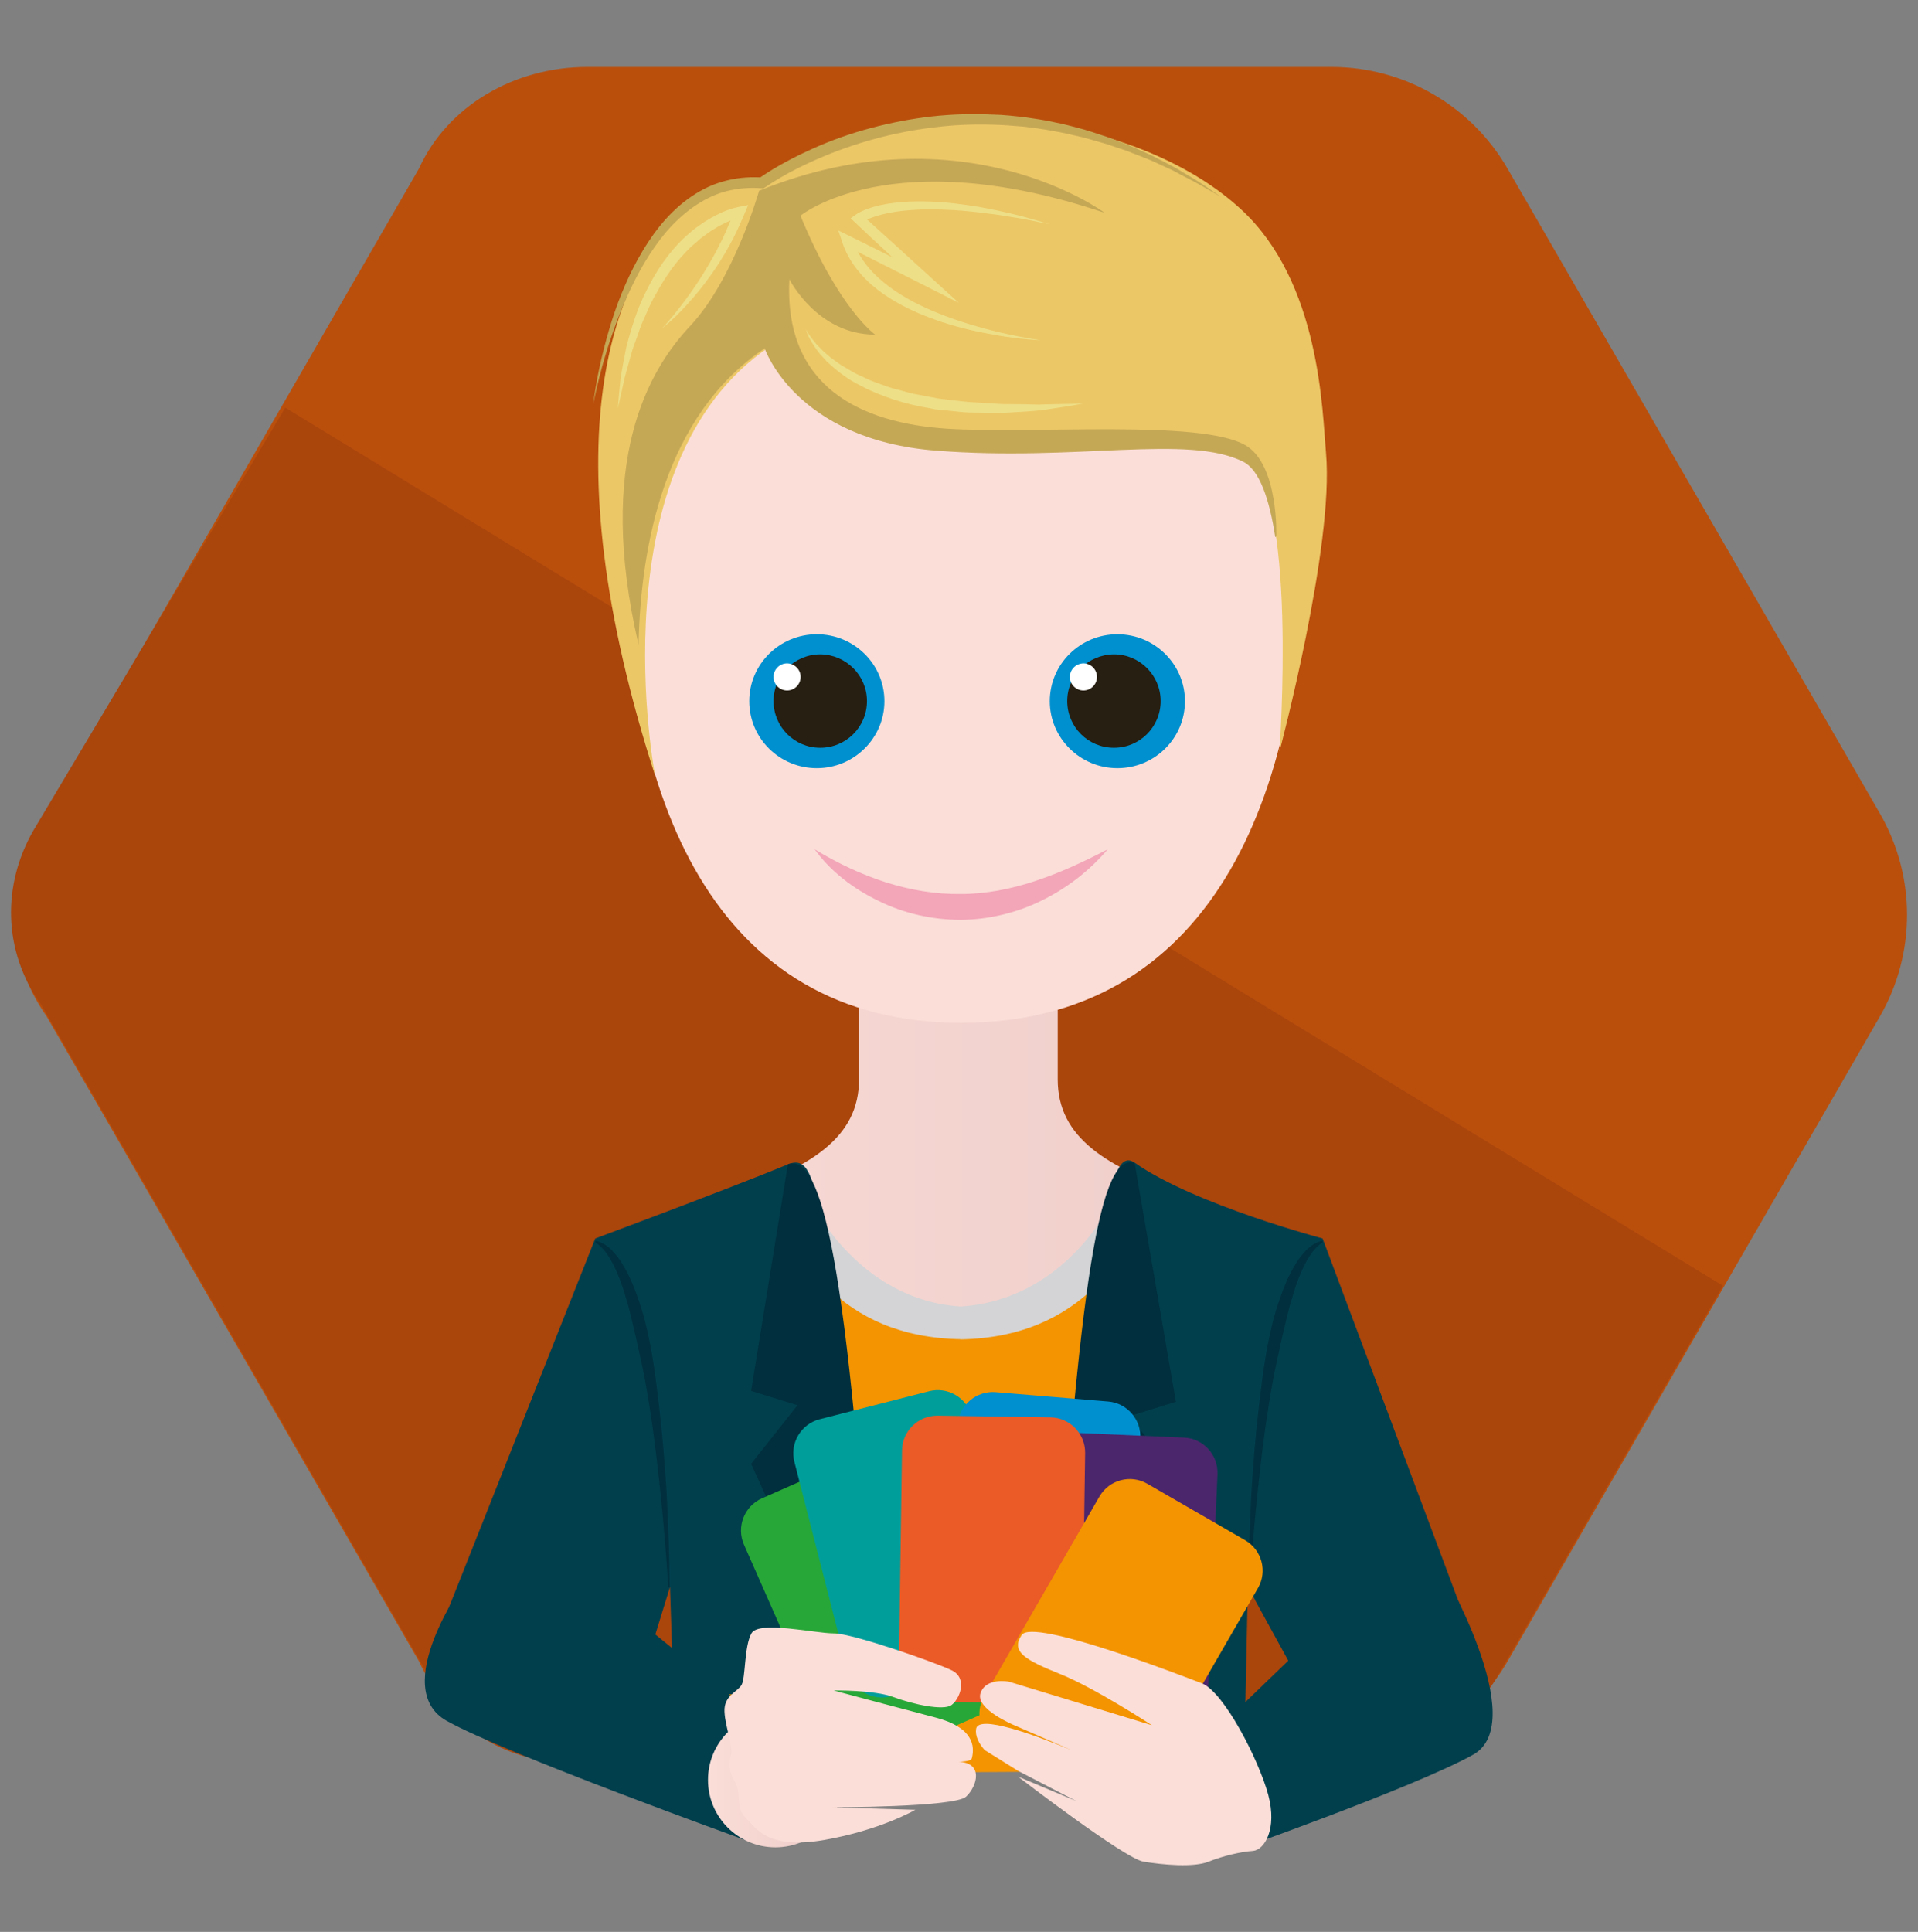 <?xml version="1.0" encoding="utf-8"?>
<!-- Generator: Adobe Illustrator 26.5.0, SVG Export Plug-In . SVG Version: 6.00 Build 0)  -->
<svg version="1.1" id="_x2014_ÎÓÈ_x5F_1" xmlns="http://www.w3.org/2000/svg" xmlns:xlink="http://www.w3.org/1999/xlink"
	 x="0px" y="0px" viewBox="0 0 1231.8 1240.6" style="enable-background:new 0 0 1231.8 1240.6;" xml:space="preserve">
<rect x="0" y="0" width="1231.8" height="1240.6" fill="#808080" stroke="none"/>
<style type="text/css">
	.st0{fill:#BA4F0C;}
	.st1{fill:#AA450C;}
	.st2{fill:url(#SVGID_1_);}
	.st3{fill:#F49400;}
	.st4{fill:#D4D4D6;}
	.st5{fill:none;stroke:#FFFFFF;stroke-width:1.019;stroke-miterlimit:10;}
	.st6{fill:#013F4D;}
	.st7{fill:#012F3D;}
	.st8{fill:#FBDED8;}
	.st9{fill:#0090D0;}
	.st10{fill:#271F12;}
	.st11{fill:#FFFFFF;}
	.st12{fill:#F3A6B8;}
	.st13{fill:#ECC766;}
	.st14{fill:#C5A856;}
	.st15{fill:#EDDF88;}
	.st16{fill:#F49B21;}
	.st17{fill:none;stroke:#FFFFFF;stroke-width:3;stroke-miterlimit:10;}
	.st18{fill:#27A737;}
	.st19{fill:#009E9B;}
	.st20{fill:#4C266C;}
	.st21{fill:#EA5B27;}
	.st22{fill:url(#SVGID_00000008120802083528093440000015314573844255415982_);}
</style>
<g>
	<path class="st0" d="M855.2,43H377.1c-46.6,0-89.7,24.9-108,65.2L30,522.3c-28.3,40.4-28.3,90.1,0,130.5l239.1,414.1
		c18.3,40.4,61.4,65.2,108,65.2h478.1c46.6,0,89.7-24.9,113-65.2l239.1-414.1c23.3-40.4,23.3-90.1,0-130.5L968.2,108.3
		C944.9,67.9,901.8,43,855.2,43z"/>
	<path class="st1" d="M961.9,1076.1l144.6-250.4L183.2,261.8L21.5,533.2c-20,34.7-20,77.4,5,112.1l248.7,430.8
		c15,34.7,52,56,92.1,56h497.5C904.9,1132.1,941.9,1110.8,961.9,1076.1z"/>
	<ellipse transform="matrix(0.396 -0.918 0.918 0.396 -695.305 947.629)" cx="372.6" cy="1002.3" rx="16.3" ry="57.8"/>
	<ellipse transform="matrix(0.918 -0.396 0.396 0.918 -326.632 421.976)" cx="859" cy="1002.3" rx="57.8" ry="16.3"/>
	<linearGradient id="SVGID_1_" gradientUnits="userSpaceOnUse" x1="300.966" y1="841.509" x2="935.141" y2="841.509">
		<stop  offset="0" style="stop-color:#FBDED8"/>
		<stop  offset="1" style="stop-color:#ECC9C6"/>
	</linearGradient>
	<path class="st2" d="M818.6,792.2c0,0-3.7-7.6-56.1-25c-52.4-17.5-83.2-36.8-83.2-74c0-37.3,0-98.1,0-98.1h-63.1h-0.4h-0.6h-0.4
		h-63.1c0,0,0,60.9,0,98.1c0,37.3-30.8,56.6-83.2,74c-52.5,17.5-56.1,25-56.1,25L301,1084l92.9,4l38.8-127.1
		c0,0,25.4,28.1,42.6,123.8l285.8-1.6c17.3-95.7,37.2-122.2,37.2-122.2l51.2,126.2l85.6-3.4L818.6,792.2z"/>
	<path class="st3" d="M810.2,795.9c-4-3.1-80.9-45-80.9-45c-7.2,23.2-34.4,97.5-108.5,97.5c-74.1,0-123.3-43.4-128.8-87.7
		c0,0-75.9,24.5-79.9,27.6c-3.9,3-89.6,183.5-93,191.2c0.5-1,3.3-4.5,16.9-4c15.8,0.6,94.2,28.7,88.7,52.5l9.7-19.4l9.6,130.5
		l333.3-2l19.2-128.5l9.7,19.4c-5.5-23.8,72.9-51.9,88.7-52.5c13.6-0.5,16.4,3,16.9,4C908.5,971.8,814.1,798.9,810.2,795.9z"/>
	<g>
		<path class="st4" d="M617.2,839c-65.6-4.1-99.9-65.8-106.1-91.3l-20.1,12c17.8,46,47.8,99,126.2,100.3V839z"/>
		<path class="st5" d="M617.2,860"/>
		<path class="st4" d="M616.8,839c65.6-4.1,99.7-63.2,105.8-88.7l21.6,8.7c-17.8,46-49,99.8-127.4,101.1V839z"/>
	</g>
	<path class="st6" d="M687.1,1128.1c17.8-286.6,18.5-397.7,41.7-381.4c38.2,26.8,120.6,48.6,120.6,48.6l91.2,243.5l-101.9,48.3
		l-37.3-68l-2.3,109H687.1z"/>
	<path class="st7" d="M802.6,1019.3c1.2-19.8,2.8-39.5,4.9-59.1c2-19.7,4.3-39.2,7.4-58.6c1.6-9.7,3.3-19.3,5.4-28.7
		c2-9.5,4.1-18.8,6.4-28.1c1.1-4.6,2.4-9.2,3.8-13.6c1.3-4.5,2.9-8.8,4.6-13c3.5-8.3,7.8-16.2,14.4-20.4l-0.2-1
		c-3.7,0.7-7.4,3-10.5,6.1c-3.1,3.2-5.9,7.1-8.2,11.3c-4.8,8.4-8.2,17.8-11.1,27.3c-5.8,19.1-8.3,39.2-10.7,59
		c-2.4,19.8-4,39.7-5.2,59.5c-1,19.8-1.8,39.7-1.8,59.5L802.6,1019.3z"/>
	<path class="st7" d="M728.7,746.9l26.5,153.3l-29.8,9.2l29.8,37.6l-63.7,140h-15.5C693.1,812.4,707.2,739.9,728.7,746.9z"/>
	<path class="st6" d="M544.6,1088.1c-17.8-286.6-12.3-351.2-38.5-340.4c-39.1,16.1-123.8,47.6-123.8,47.6l-95,239.5l122,52.3l21-68
		l2.3,69H544.6z"/>
	<path class="st7" d="M429.2,1019.3c-1.2-19.8-2.8-39.5-4.9-59.1c-2-19.7-4.3-39.2-7.4-58.6c-1.6-9.7-3.3-19.3-5.4-28.7
		c-2-9.5-4.1-18.8-6.4-28.1c-1.1-4.6-2.4-9.2-3.8-13.6c-1.3-4.5-2.9-8.8-4.6-13c-3.5-8.3-7.8-16.2-14.4-20.4l0.2-1
		c3.7,0.7,7.4,3,10.5,6.1c3.1,3.2,5.9,7.1,8.2,11.3c4.8,8.4,8.2,17.8,11.1,27.3c5.8,19.1,8.3,39.2,10.7,59c2.4,19.8,4,39.7,5.2,59.5
		c1,19.8,1.8,39.7,1.8,59.5L429.2,1019.3z"/>
	<path class="st7" d="M506,747.6l-23.6,145.6l29.8,9.2l-29.8,37.6l63.7,140h15.5C544.6,805.4,527.6,740.6,506,747.6z"/>
	<path class="st8" d="M837.5,340.9c0,173.9-61.7,315.9-220.2,315.9c-158.6,0-217.2-143.7-217.2-317.6
		c0-173.9,147.6-191.9,219.9-191.9S837.5,167,837.5,340.9z"/>
	<path class="st9" d="M568,450.3c0,23.7-19.5,43-43.4,43c-24,0-43.4-19.2-43.4-43c0-23.7,19.4-43,43.4-43
		C548.5,407.3,568,426.5,568,450.3z"/>
	<path class="st10" d="M556.8,450.2c0,16.6-13.4,30-30,30c-16.6,0-30-13.4-30-30c0-16.5,13.4-30,30-30
		C543.3,420.3,556.8,433.7,556.8,450.2z"/>
	<path class="st11" d="M514.2,434.7c0,4.8-3.9,8.7-8.7,8.7c-4.8,0-8.7-3.9-8.7-8.7c0-4.8,3.9-8.7,8.7-8.7
		C510.3,426.1,514.2,429.9,514.2,434.7z"/>
	<path class="st12" d="M523.2,545.4c29.7,18,61.5,29.1,93.8,28.7c32.4,0,63.5-12.6,94.4-28.7c-11.4,13.4-25.5,24.5-41.6,32.5
		c-16.1,8.1-34.3,12.6-52.6,12.8c-18.3,0-36.7-4.1-52.8-12.1C548.1,570.8,533.5,559.7,523.2,545.4z"/>
	<path class="st9" d="M674.2,450.3c0,23.7,19.5,43,43.4,43c24,0,43.4-19.2,43.4-43c0-23.7-19.4-43-43.4-43
		C693.7,407.3,674.2,426.5,674.2,450.3z"/>
	<path class="st10" d="M685.4,450.2c0,16.6,13.4,30,30,30c16.6,0,30-13.4,30-30c0-16.5-13.4-30-30-30
		C698.8,420.3,685.4,433.7,685.4,450.2z"/>
	<path class="st11" d="M687.1,434.7c0,4.8,3.9,8.7,8.7,8.7c4.8,0,8.7-3.9,8.7-8.7c0-4.8-3.9-8.7-8.7-8.7
		C691,426.1,687.1,429.9,687.1,434.7z"/>
	<path class="st13" d="M494.6,222.4c0,0,19.3,58,109,65.1c89.7,7,160-10.5,195.2,7c35.2,17.6,22.9,188.1,22.9,188.1
		s35.2-131.9,29.9-191.6c-2.4-27.1-3.7-109.7-54.5-156.5c-61.1-56.2-163.5-63.3-196.9-58c-85.7,13.5-107.3,40.4-107.3,40.4
		s-35.5,2.2-45.7,10.5c-56.3,45.7-94.9,158.2-26.4,371C420.7,498.4,382,298,494.6,222.4z"/>
	<path class="st14" d="M800,286c-28.9-16.9-136.8-7.1-191.8-10.7c-55.1-3.6-104.8-26.6-101.2-95.9c0,0,17.8,35.5,55.1,35.5
		c0,0-23.1-16-48-76.4c0,0,58.6-48,195.4-1.8c0,0-90.6-67.5-222-14.2c0,0-16,56.8-44.4,87c-26.9,28.6-60.4,87-33,204.5
		c1.4-64.3,17-147.3,81-190.3c0,0,19.5,58.6,110.1,65.7s161.6-10.7,197.2,7.1c10.6,5.3,16.9,24.3,20.6,48.4c0.4-0.2,0.7-0.4,0.7-0.4
		S821.3,298.5,800,286z"/>
	<g>
		<path class="st15" d="M670.8,259.7c-4,0.3-8.1,0-12.1-0.1l-12.1-0.1c-4,0.1-8-0.4-12-0.6l-12-0.7c-4-0.3-7.9-0.9-11.9-1.3
			l-5.9-0.7c-1-0.1-2-0.2-3-0.4l-2.9-0.6l-11.7-2.2c-3.9-0.8-7.7-2.1-11.5-3c-3.9-0.9-7.6-2.3-11.3-3.7c-1.9-0.7-3.7-1.3-5.6-2.1
			l-5.4-2.5c-1.8-0.9-3.7-1.6-5.3-2.6l-5.1-3c-0.9-0.5-1.7-1-2.6-1.5l-2.4-1.7c-1.6-1.2-3.3-2.3-4.8-3.5l-4.5-3.9
			c-1.4-1.4-2.7-2.9-4.2-4.3c-2.5-3-5.2-6.2-6.9-9.8c1,4,3.2,7.6,5.4,11c1.2,1.7,2.4,3.4,3.7,5l4.2,4.6c6,5.7,12.6,10.9,20,14.7
			c14.6,8,30.6,12.9,46.9,15.6l3,0.6c1,0.1,2,0.2,3.1,0.3l6.1,0.6c4.1,0.4,8.2,1,12.3,1.1l12.3,0.2c4.1,0.1,8.2,0.3,12.3-0.1
			c8.2-0.5,16.3-0.8,24.4-1.9c8.1-1.2,16.1-2.4,24.1-3.9C687,259.3,678.9,259.5,670.8,259.7z"/>
		<path class="st15" d="M563.7,186.1c10,7.7,21.3,13.3,32.8,17.7c11.6,4.4,23.5,7.7,35.6,10c12.1,2.4,24.2,4.1,36.4,4.7
			c-12.1-1.8-24.1-4.2-35.8-7.4c-11.7-3.2-23.3-6.9-34.4-11.7c-11-4.8-21.7-10.5-30.8-18.1c-6.8-5.5-12.6-12.1-16.6-19.6l41.4,20.9
			l23.5,11.9l-19.5-17.7L575,157.4c-6-5.5-12.1-10.9-18.1-16.4c0.8-0.4,1.7-0.8,2.6-1.1c2.3-0.9,4.7-1.6,7.1-2.2
			c2.4-0.6,4.9-1.1,7.4-1.5c2.5-0.5,5-0.7,7.6-1c10.2-1,20.5-0.9,30.8-0.3c5.2,0.3,10.3,0.9,15.5,1.4c5.1,0.7,10.3,1.2,15.4,2
			c5.1,0.9,10.3,1.6,15.4,2.6c5.1,1.1,10.2,2,15.3,3c-5-1.4-10-2.9-15-4.3c-5-1.4-10.1-2.5-15.2-3.7c-5.1-1.2-10.3-2.1-15.4-3.1
			c-5.2-0.8-10.4-1.6-15.6-2.2c-10.4-1.2-21-1.6-31.6-1c-2.7,0.2-5.3,0.4-8,0.8c-2.7,0.3-5.3,0.8-8,1.4c-2.6,0.6-5.3,1.3-7.9,2.3
			c-1.3,0.4-2.6,1-3.9,1.6c-1.3,0.7-2.5,1.2-4,2.3l-3.1,2.2l2.9,2.7c7,6.6,14,13.2,21.1,19.7l2.8,2.6l-27.4-13.6l-7.3-3.6l2.6,7.7
			C545.1,168.1,553.7,178.4,563.7,186.1z"/>
	</g>
	<path class="st14" d="M767.7,115.4l-8.4-5l-4.2-2.5c-1.4-0.8-2.9-1.5-4.3-2.3l-8.7-4.5c-2.9-1.6-5.9-2.8-8.9-4.2
		c-3-1.3-5.9-2.8-9-4l-9.2-3.5c-3-1.2-6.2-2.2-9.3-3.2c-3.1-1-6.2-2.1-9.4-3c-6.4-1.7-12.7-3.5-19.2-4.7c-6.4-1.5-13-2.3-19.5-3.3
		c-6.6-0.7-13.1-1.5-19.7-1.6c-13.2-0.6-26.4-0.3-39.6,1.2c-13.1,1.5-26.1,4-38.9,7.4c-12.8,3.4-25.3,7.8-37.3,13.2
		c-11.7,5.3-23,11.1-33.8,18.5c-8.1-0.4-16.3,0.4-24.1,2.7c-8.3,2.3-15.9,6.4-22.7,11.4c-6.8,5-12.8,11-18,17.5
		c-5.2,6.5-9.7,13.5-13.7,20.7c-8,14.5-14,29.8-18.6,45.5c-4.6,15.7-8.2,31.7-10.2,47.9c3.2-16,7.5-31.7,12.9-47
		c5.5-15.2,11.9-30.2,20.1-44c4.1-6.9,8.7-13.5,13.8-19.6c5.2-6,11-11.5,17.4-16c6.4-4.5,13.4-8.1,20.9-10.1c7.5-2,15.3-2.6,23-2
		l1.2,0.1l1.1-0.7c10.3-7.1,22-13.1,33.7-18.2c11.8-5.2,24-9.4,36.3-12.8c12.4-3.4,25.1-5.9,37.8-7.4c12.8-1.7,25.7-2.2,38.5-1.8
		c6.4,0.1,12.9,0.7,19.3,1.2c6.4,0.8,12.8,1.5,19.1,2.8c6.4,1,12.6,2.6,18.9,4c3.1,0.8,6.2,1.7,9.3,2.6c3.1,0.9,6.2,1.7,9.3,2.8
		l9.2,3.1c3.1,1.1,6,2.4,9.1,3.5c3,1.2,6.1,2.3,9,3.7l8.9,4.1c1.5,0.7,3,1.3,4.4,2.1l4.3,2.3l8.7,4.5c5.7,3.1,11.3,6.5,17,9.7
		C778.6,122.6,773.2,118.8,767.7,115.4z"/>
	<path class="st15" d="M474.4,132.9c-3.8,0.7-6.9,1.9-10.1,3.2c-3.1,1.4-6.2,2.9-9.1,4.7c-3,1.7-5.7,3.7-8.5,5.7
		c-2.7,2-5.2,4.4-7.7,6.6c-9.8,9.4-17.4,20.7-23.4,32.7c-6.2,11.9-10.1,24.7-13.4,37.4c-1.3,6.5-2.5,13-3.6,19.4
		c-0.7,6.6-1.3,13.1-1.8,19.6c1.5-6.4,2.9-12.8,4.3-19.2c1.6-6.3,3.5-12.5,5.2-18.8l3.3-9.1c1.1-3,2-6.2,3.4-9.1l3.9-8.8l1-2.2
		l1.1-2.1l2.3-4.2c6.1-11.2,13.5-21.8,22.7-30.4l3.6-3.1c1.2-1,2.3-2.2,3.6-3c2.5-1.9,5-3.8,7.7-5.3c2.6-1.7,5.4-3.1,8.2-4.4
		c0.7-0.3,1.4-0.6,2.1-0.9c-1.9,4.7-3.9,9.3-6.2,13.8c-3.2,6.7-6.9,13.1-10.8,19.5c-3.9,6.4-8.1,12.5-12.6,18.5
		c-4.5,6-9.2,11.9-14.3,17.4c5.9-4.7,11.3-10,16.4-15.7c5.1-5.6,9.9-11.5,14.3-17.7c4.5-6.2,8.5-12.6,12.2-19.3
		c3.8-6.6,6.9-13.7,9.9-20.7l2.4-5.7L474.4,132.9z"/>
	<path class="st16" d="M577.5,730.9"/>
	<path class="st17" d="M503,847"/>
	<path class="st6" d="M925.2,1006.3c0,0,58.3,99.7,20.9,120.5c-37.4,20.9-159.1,63.7-159.1,63.7l1.5-86.6l41.5-40L925.2,1006.3z"/>
	<path class="st18" d="M629.9,1101.1l-66.4,29.3c-11.3,5-24.7-0.2-29.7-11.5l-56-127c-5-11.3,0.2-24.7,11.5-29.7l66.4-29.3
		c11.3-5,24.7,0.2,29.7,11.5l56,127C646.4,1082.8,641.2,1096.1,629.9,1101.1z"/>
	<path class="st19" d="M642.3,1071.4l-70.3,18c-12,3.1-24.3-4.2-27.4-16.2l-34.4-134.4c-3.1-12,4.2-24.3,16.2-27.4l70.3-18
		c12-3.1,24.3,4.2,27.4,16.2l34.4,134.4C661.6,1056,654.3,1068.4,642.3,1071.4z"/>
	<path class="st9" d="M696.6,1083.2l-72.3-6c-12.3-1-21.6-11.9-20.6-24.3l11.4-138.3c1-12.3,11.9-21.6,24.3-20.6l72.3,6
		c12.3,1,21.6,11.9,20.6,24.3l-11.4,138.3C719.9,1075,708.9,1084.2,696.6,1083.2z"/>
	<path class="st20" d="M752.3,1106.8l-72.5-3.2c-12.4-0.5-22-11.1-21.5-23.5l6.1-138.6c0.5-12.4,11.1-22,23.5-21.5l72.5,3.2
		c12.4,0.5,22,11.1,21.5,23.5l-6.1,138.6C775.2,1097.7,764.7,1107.3,752.3,1106.8z"/>
	<path class="st21" d="M672.1,1093.9l-72.6-1.1c-12.4-0.2-22.3-10.5-22.2-22.8l2-138.7c0.2-12.4,10.5-22.3,22.8-22.2l72.6,1.1
		c12.4,0.2,22.3,10.5,22.2,22.8l-2,138.7C694.7,1084.1,684.5,1094.1,672.1,1093.9z"/>
	<path class="st3" d="M703.1,1156.4l-62.9-36.3c-10.7-6.2-14.4-20-8.2-30.7l74.1-128.4c6.2-10.7,20-14.4,30.7-8.2l62.9,36.3
		c10.7,6.2,14.4,20,8.2,30.7l-74.1,128.4C727.7,1158.8,713.8,1162.5,703.1,1156.4z"/>
	<path class="st8" d="M814.5,1152.6c-5.9-22.1-28.5-66.3-42.8-71.7c-14.3-5.4-108.1-41.8-115.5-31c-7.4,10.8,2.5,16.2,24.6,25.1
		c22.1,8.8,59,32.9,59,32.9l-91.9-28c0,0-14.7-2.9-18.2,7.4c-3.4,10.3,21.7,20.6,21.7,20.6l37,16.1c-24.4-10.1-59.8-23-61.5-13.9
		c-0.8,4.5,1.6,9.3,5.4,13.7l21.5,13.4l37.4,19.4l-37.4-15.7c0,0,68.3,52.6,80.6,54.6c12.3,2,32,3.9,41.8,0
		c9.8-3.9,21.1-6.4,28.5-6.9C812,1188,820.4,1174.7,814.5,1152.6z"/>
	<path class="st6" d="M298.3,1016.1c0,0-48.7,68.1-11.4,89s191.1,76.3,191.1,76.3l-1.5-86.6l-90.2-73.3L298.3,1016.1z"/>
	
		<linearGradient id="SVGID_00000020399988192780075190000002128931022049005713_" gradientUnits="userSpaceOnUse" x1="454.751" y1="1143.004" x2="541.252" y2="1143.004">
		<stop  offset="0" style="stop-color:#FBDED8"/>
		<stop  offset="1" style="stop-color:#ECC9C6"/>
	</linearGradient>
	<circle style="fill:url(#SVGID_00000020399988192780075190000002128931022049005713_);" cx="498" cy="1143" r="43.3"/>
	<path class="st8" d="M535.5,1085.6c0,0,25.7-0.5,38.3,4.2s32,8.9,37.2,5.2c5.2-3.7,11-17.3,0-22.5c-11-5.2-63.4-23.6-75.5-23.6
		c-12.1,0-48.2-8.4-52.9,0s-3.7,28.3-6.3,33c-2.6,4.7-11.5,6.8-11,17.3c0.5,10.5,5.8,22,4.2,27.8c-1.6,5.8-1.6,10,2.6,17.3
		c4.2,7.3,0,16.3,6.8,23.1c6.8,6.8,14.2,20.4,50.3,14.2c36.2-6.3,58.7-19.4,58.7-19.4l-54-1.6c0,0,79.2,0,86.5-6.8s11.5-22-5.2-22.5
		c-16.8-0.5-83.4-10.5-83.4-10.5s90.2,16.3,92.3,8.4s1-19.9-23.1-26.2S535.5,1085.6,535.5,1085.6z"/>
</g>
</svg>
